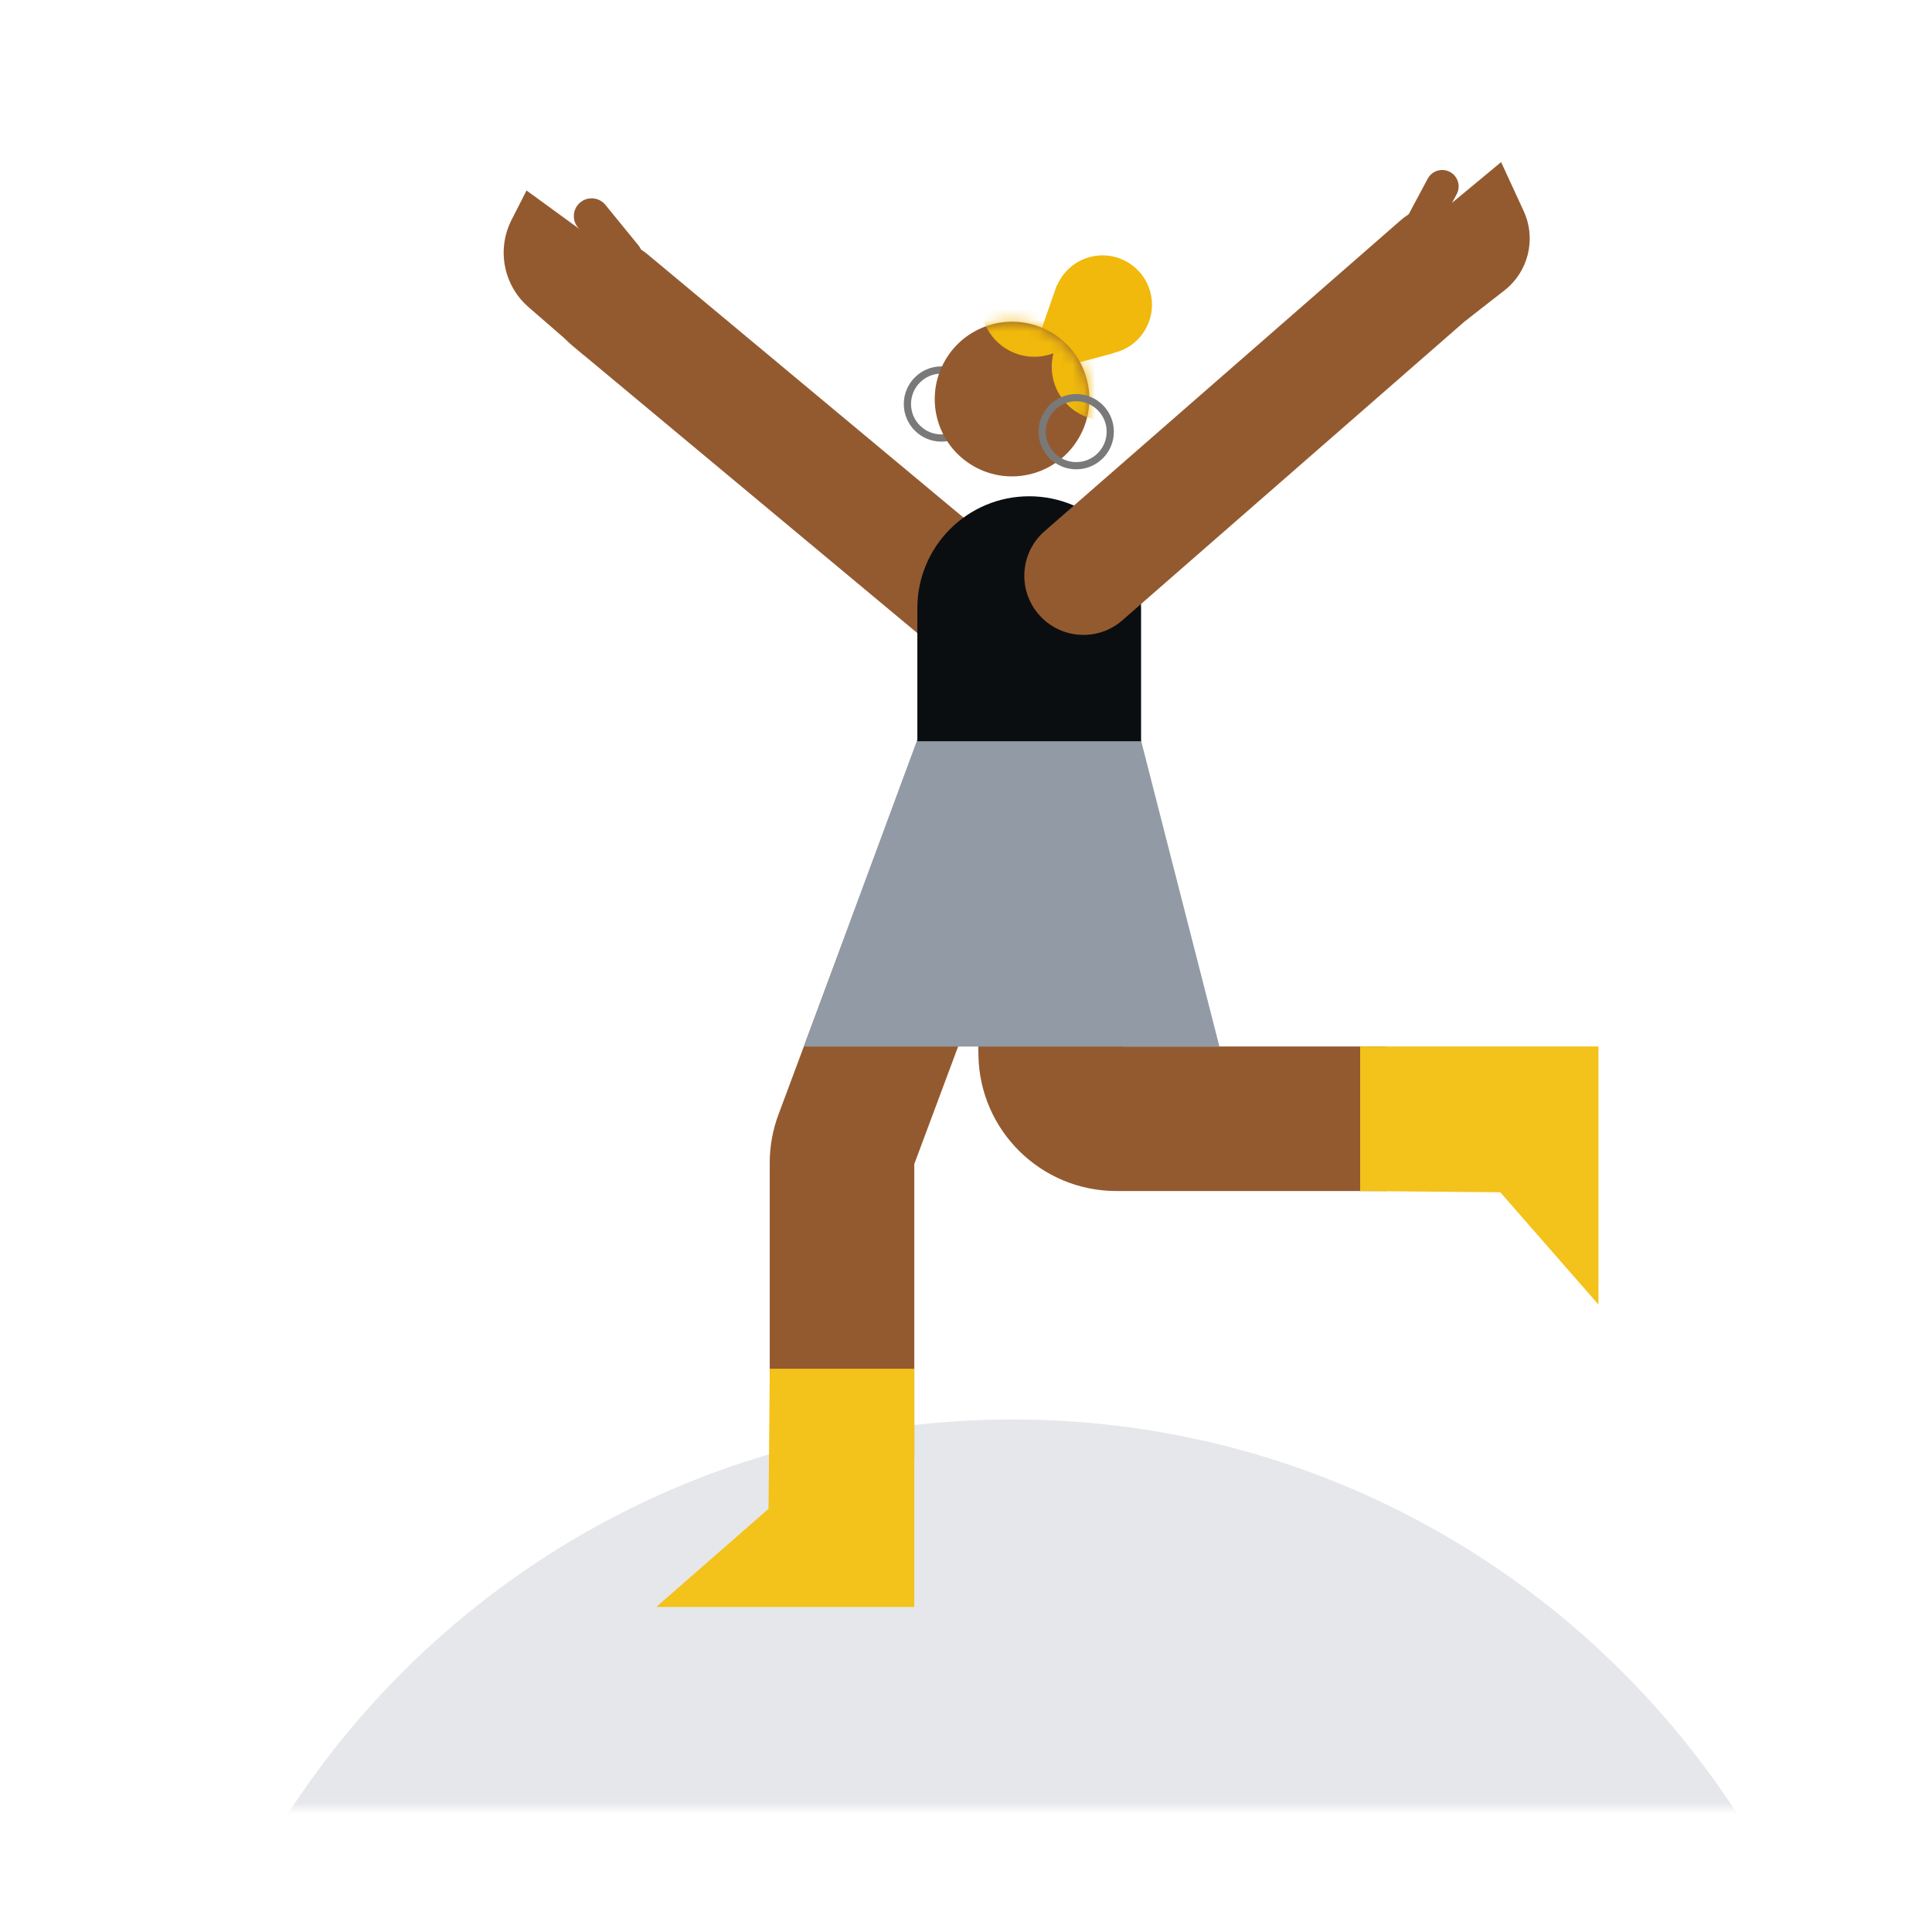 <svg xmlns="http://www.w3.org/2000/svg" fill="none" viewBox="0 0 172 172" height="172" width="172">
<mask height="62" width="134" y="99" x="23" maskUnits="userSpaceOnUse" style="mask-type:alpha" id="mask0_3259_9431">
<path fill="#5E6673" d="M23.895 99.938H156.391V160.951H23.895V99.938Z"></path>
</mask>
<g mask="url(#mask0_3259_9431)">
<path fill="#E6E7EA" d="M166.958 203.188C166.958 245.613 132.567 280.004 90.142 280.004C47.718 280.004 13.327 245.613 13.327 203.188C13.327 160.764 47.718 126.373 90.142 126.373C132.567 126.373 166.958 160.764 166.958 203.188Z"></path>
</g>
<path fill="#797979" d="M83.814 33.26C85.309 33.26 86.522 34.472 86.522 35.968C86.522 37.464 85.309 38.676 83.814 38.676C82.318 38.676 81.106 37.464 81.106 35.968C81.106 34.472 82.318 33.26 83.814 33.26ZM87.164 35.968C87.164 34.117 85.664 32.617 83.814 32.617C81.963 32.617 80.463 34.117 80.463 35.968C80.463 37.818 81.963 39.318 83.814 39.318C85.664 39.318 87.164 37.818 87.164 35.968Z" clip-rule="evenodd" fill-rule="evenodd"></path>
<path fill="#F0B90B" d="M99.104 31.428C99.141 31.419 99.179 31.41 99.216 31.401C101.573 30.817 103.011 28.432 102.426 26.075C101.842 23.718 99.457 22.281 97.1 22.865C95.718 23.207 94.652 24.169 94.125 25.381L94.103 25.354L91.23 33.563L99.119 31.446L99.104 31.428Z" clip-rule="evenodd" fill-rule="evenodd"></path>
<path fill="#935A30" d="M93.542 29.562C96.833 31.462 97.959 35.672 96.057 38.966C94.155 42.26 89.946 43.39 86.656 41.49C83.365 39.59 82.239 35.38 84.141 32.086C86.043 28.792 90.252 27.662 93.542 29.562Z"></path>
<mask height="15" width="14" y="28" x="83" maskUnits="userSpaceOnUse" style="mask-type:alpha" id="mask1_3259_9431">
<path fill="#935A30" d="M93.54 29.56C96.831 31.46 97.957 35.67 96.055 38.964C94.153 42.258 89.944 43.388 86.654 41.488C83.363 39.589 82.237 35.378 84.139 32.084C86.041 28.791 90.25 27.66 93.54 29.56Z"></path>
</mask>
<g mask="url(#mask1_3259_9431)">
<path fill="#F0B90B" d="M93.788 31.447C92.173 32.066 90.278 31.78 88.901 30.547C86.942 28.791 86.776 25.78 88.532 23.82C90.288 21.861 93.299 21.695 95.259 23.451C96.635 24.684 97.127 26.537 96.689 28.21C98.303 27.591 100.199 27.877 101.575 29.11C103.535 30.866 103.7 33.877 101.945 35.837C100.189 37.797 97.177 37.962 95.218 36.206C93.841 34.973 93.35 33.12 93.788 31.447Z" clip-rule="evenodd" fill-rule="evenodd"></path>
</g>
<path fill="#797979" d="M95.813 35.724C97.309 35.724 98.521 36.936 98.521 38.432C98.521 39.928 97.309 41.14 95.813 41.14C94.317 41.14 93.105 39.928 93.105 38.432C93.105 36.936 94.317 35.724 95.813 35.724ZM99.164 38.432C99.164 36.581 97.664 35.081 95.813 35.081C93.963 35.081 92.463 36.581 92.463 38.432C92.463 40.282 93.963 41.782 95.813 41.782C97.664 41.782 99.164 40.282 99.164 38.432Z" clip-rule="evenodd" fill-rule="evenodd"></path>
<path fill="#935A30" d="M46.877 16.959L56.893 24.254L58.888 28.181L51.966 31.608L47.051 27.339C44.824 25.405 44.202 22.202 45.542 19.575L46.877 16.959Z"></path>
<path fill="#935A30" d="M51.669 18.013C52.347 17.46 53.345 17.561 53.898 18.239L56.838 21.845C57.391 22.522 57.29 23.52 56.612 24.073C55.934 24.626 54.937 24.524 54.384 23.846L51.443 20.241C50.89 19.563 50.992 18.566 51.669 18.013Z" clip-rule="evenodd" fill-rule="evenodd"></path>
<path fill="#935A30" d="M99.966 93.163L99.559 67.45L86.69 67.653L87.107 93.943C87.213 100.651 92.681 106.033 99.39 106.033L123.48 106.033L123.48 93.163L99.966 93.163Z" clip-rule="evenodd" fill-rule="evenodd"></path>
<path fill="#F3C21B" d="M142.306 93.163L121.09 93.163L121.09 106.033L133.565 106.144L142.306 116.142L142.306 104.653L142.306 93.163Z"></path>
<path fill="#935A30" d="M81.396 103.631L94.815 67.657L82.757 63.159L69.301 99.232C68.788 100.606 68.526 102.06 68.526 103.526V129.848H81.396V103.631Z" clip-rule="evenodd" fill-rule="evenodd"></path>
<path fill="#929AA5" d="M71.561 93.172L81.653 65.882H101.572L108.562 93.172H71.561Z"></path>
<path fill="#F3C21B" d="M81.396 143.064V121.854H68.531L68.42 134.325L58.425 143.064L81.396 143.064Z"></path>
<path fill="#935A30" d="M90.123 56.554C88.261 58.788 84.941 59.09 82.707 57.228L50.912 30.732C48.678 28.871 48.376 25.551 50.238 23.317C52.099 21.083 55.419 20.782 57.653 22.643L89.448 49.139C91.682 51 91.984 54.32 90.123 56.554Z" clip-rule="evenodd" fill-rule="evenodd"></path>
<path fill="#0B0E11" d="M101.586 54.141V65.99L81.669 65.99V54.141C81.669 48.641 86.127 44.182 91.627 44.182C97.128 44.182 101.586 48.641 101.586 54.141Z"></path>
<path fill="#935A30" d="M135.65 18.793L133.64 14.43L125.78 20.952L130.479 28.55L133.935 25.854C136.076 24.184 136.787 21.259 135.65 18.793Z"></path>
<path fill="#935A30" d="M129.085 15.307C128.373 14.926 127.487 15.195 127.106 15.907L125.304 19.276C124.923 19.988 125.192 20.874 125.904 21.255C126.616 21.636 127.502 21.367 127.883 20.655L129.685 17.287C130.066 16.574 129.797 15.688 129.085 15.307Z" clip-rule="evenodd" fill-rule="evenodd"></path>
<path fill="#935A30" d="M132.136 20.106C130.224 17.916 126.898 17.691 124.707 19.603L92.995 47.291C90.804 49.204 90.579 52.53 92.492 54.72C94.404 56.911 97.73 57.136 99.92 55.224L131.633 27.535C133.823 25.623 134.049 22.297 132.136 20.106Z" clip-rule="evenodd" fill-rule="evenodd"></path>
</svg>
